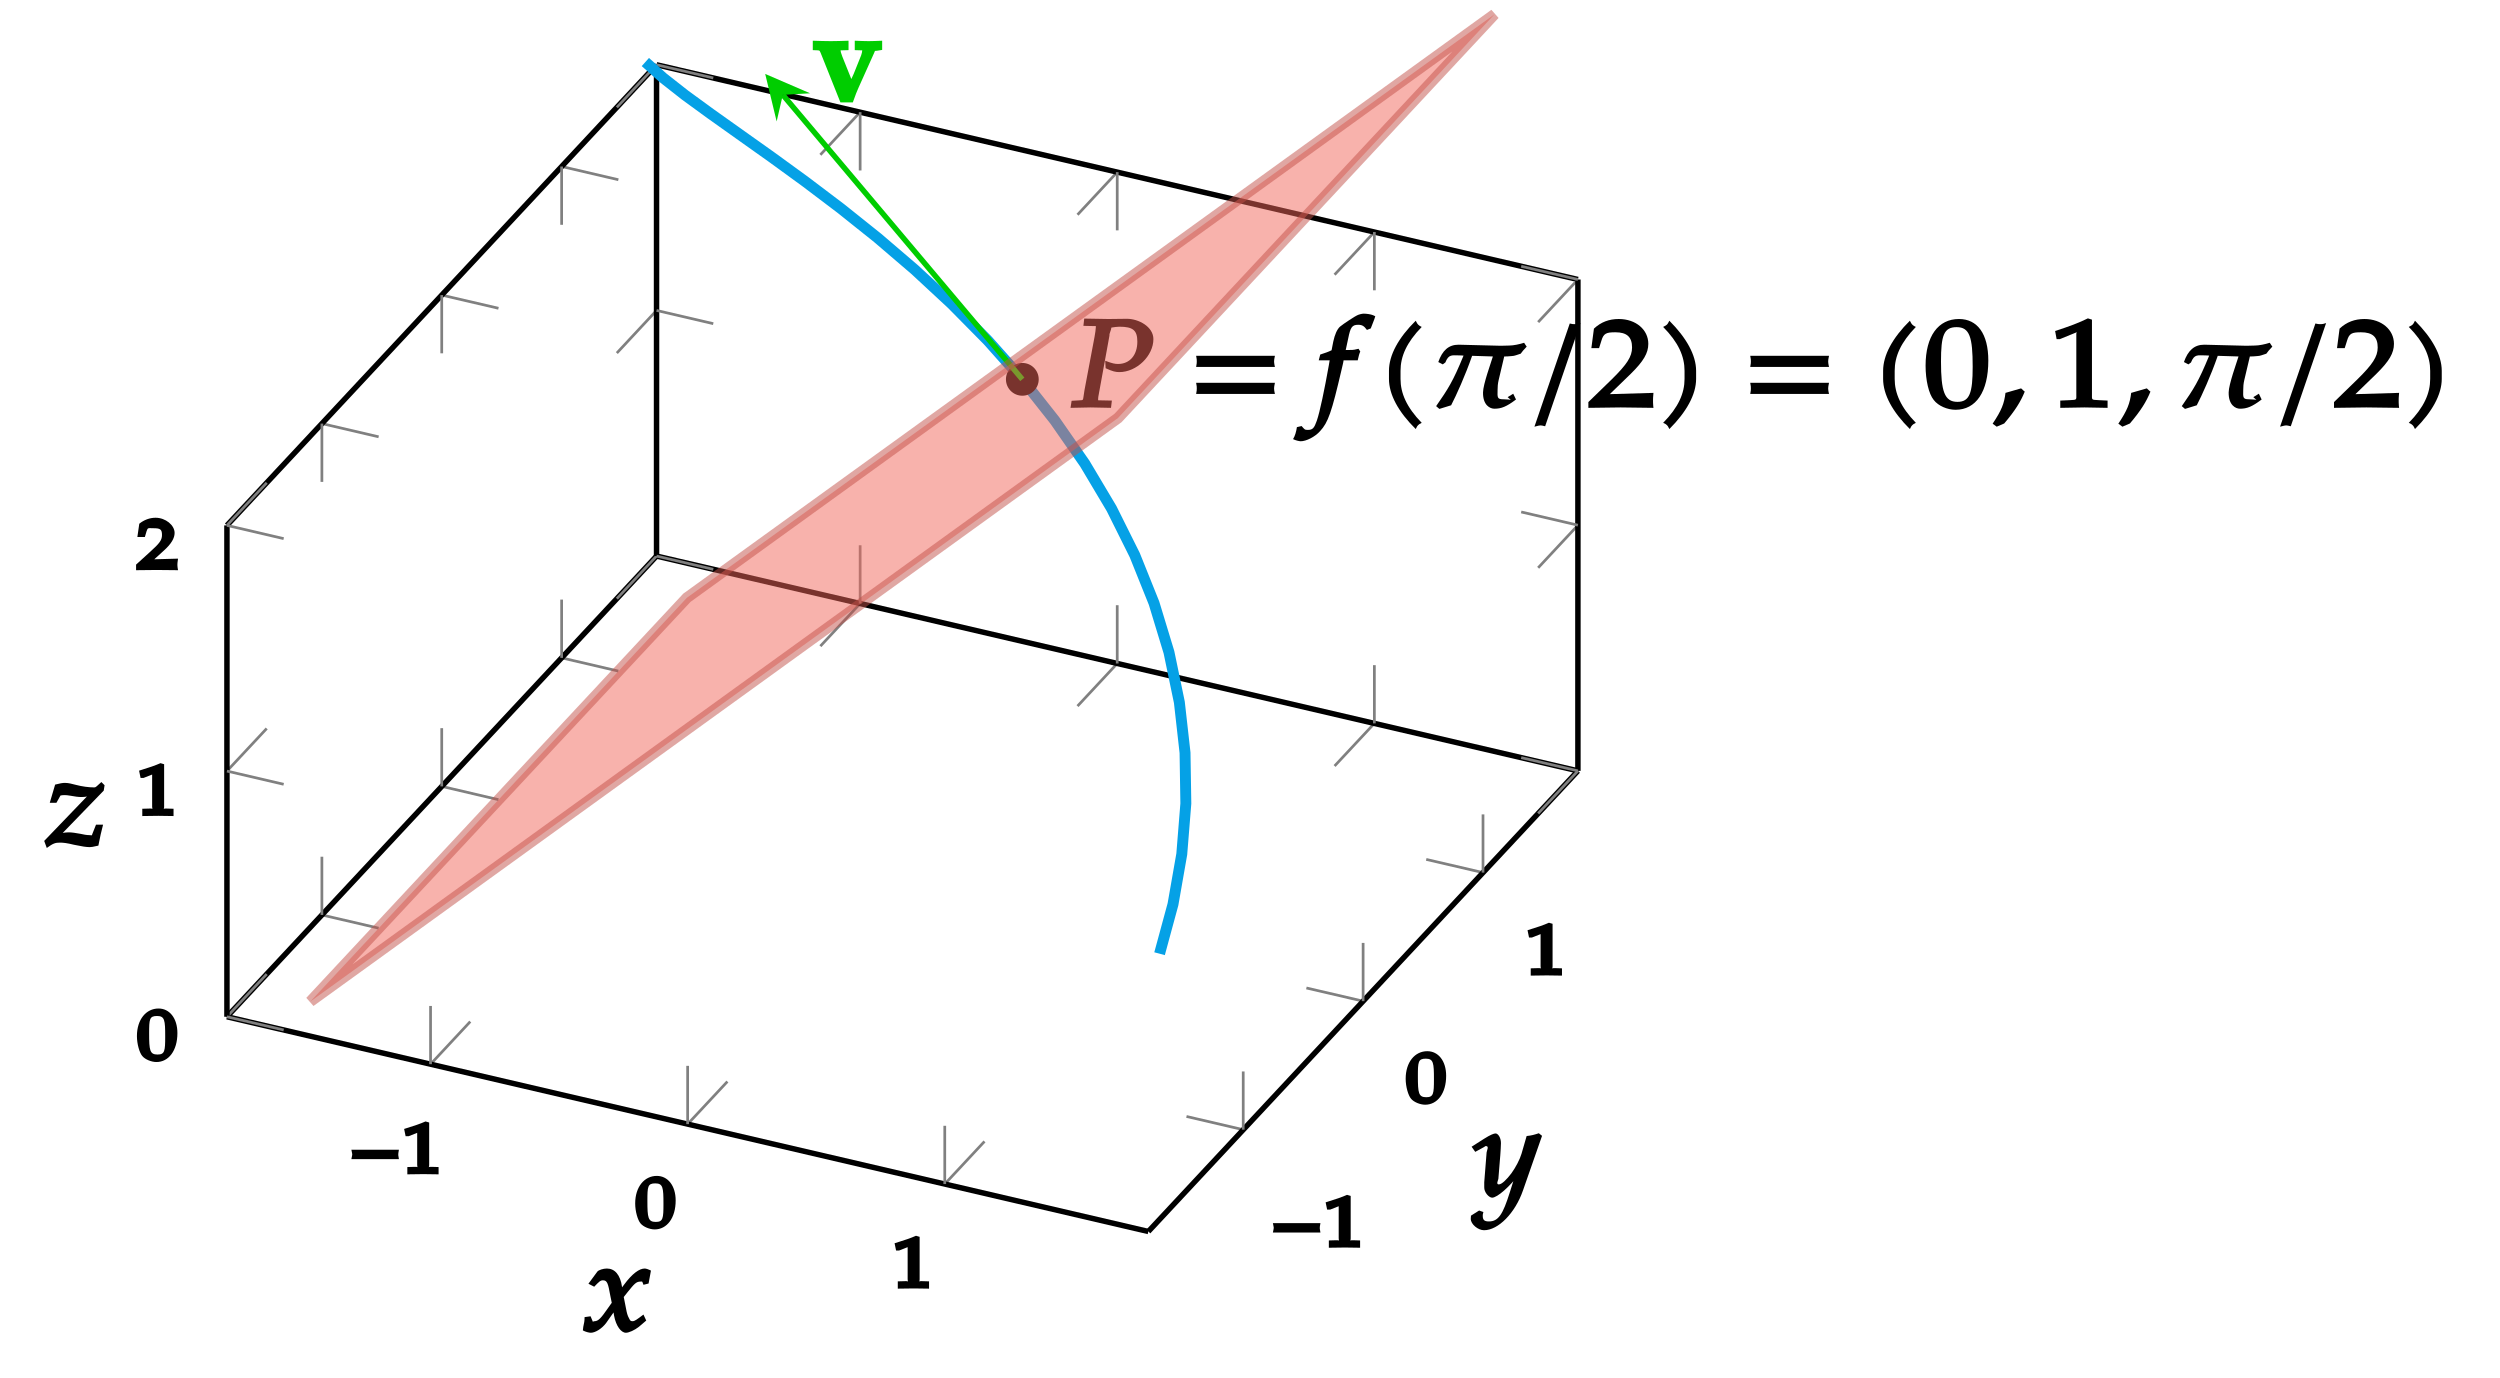 <?xml version="1.0" encoding="UTF-8"?>
<svg xmlns="http://www.w3.org/2000/svg" xmlns:xlink="http://www.w3.org/1999/xlink" width="182.45pt" height="100.59pt" viewBox="0 0 182.45 100.59" version="1.1">
<defs>
<g>
<symbol overflow="visible" id="glyph0-0">
<path style="stroke:none;" d=""/>
</symbol>
<symbol overflow="visible" id="glyph0-1">
<path style="stroke:none;" d="M 3.594 -1.281 C 3.578 -1.328 3.578 -1.391 3.578 -1.438 C 3.578 -1.484 3.578 -1.531 3.625 -1.781 L 0.156 -1.781 C 0.203 -1.531 0.219 -1.484 0.219 -1.438 C 0.219 -1.391 0.203 -1.328 0.156 -1.094 L 3.625 -1.094 Z M 3.594 -1.281 "/>
</symbol>
<symbol overflow="visible" id="glyph0-2">
<path style="stroke:none;" d="M 2.734 -0.172 L 2.734 -0.516 L 2.234 -0.531 C 1.906 -0.547 2.047 -0.406 2.047 -0.672 L 2.047 -3.766 L 1.781 -3.844 C 1.391 -3.672 0.984 -3.531 0.219 -3.297 L 0.328 -2.766 L 0.547 -2.766 L 1.297 -3.062 L 1.328 -3.062 C 1.359 -3.062 1.172 -3.203 1.172 -3.078 L 1.172 -0.672 C 1.172 -0.406 1.297 -0.547 0.984 -0.531 L 0.453 -0.516 L 0.453 0.016 L 1.625 0 L 2.734 0.016 Z M 2.734 -0.172 "/>
</symbol>
<symbol overflow="visible" id="glyph0-3">
<path style="stroke:none;" d="M 3.016 -2.016 C 3.016 -3.109 2.438 -3.812 1.641 -3.812 C 0.734 -3.812 0.062 -3.016 0.062 -1.797 C 0.062 -1.219 0.25 -0.578 0.453 -0.344 C 0.656 -0.094 1.125 0.094 1.484 0.094 C 2.375 0.094 3.016 -0.734 3.016 -2.016 Z M 2.125 -1.766 C 2.125 -0.703 2.094 -0.453 1.562 -0.453 C 1 -0.453 0.953 -0.766 0.953 -1.984 C 0.953 -3.031 0.969 -3.266 1.531 -3.266 C 2.094 -3.266 2.125 -2.953 2.125 -1.766 Z M 2.125 -1.766 "/>
</symbol>
<symbol overflow="visible" id="glyph0-4">
<path style="stroke:none;" d="M 3.031 -0.172 C 3.016 -0.281 3.016 -0.328 3.016 -0.406 C 3.016 -0.469 3.016 -0.516 3.062 -0.828 L 0.812 -0.766 L 0.953 -0.438 L 2.016 -1.406 C 2.578 -1.906 2.812 -2.328 2.812 -2.703 C 2.812 -3.266 2.156 -3.812 1.422 -3.812 C 1 -3.812 0.578 -3.656 0.234 -3.375 L 0.094 -2.406 L 0.641 -2.406 L 0.766 -2.828 C 0.859 -3.109 0.875 -3.047 1.266 -3.047 C 1.766 -3.047 1.891 -2.969 1.891 -2.547 C 1.891 -2.172 1.703 -1.938 1.047 -1.344 L 0 -0.391 L 0 0.016 L 1.5 0 L 3.062 0.016 Z M 3.031 -0.172 "/>
</symbol>
<symbol overflow="visible" id="glyph1-0">
<path style="stroke:none;" d=""/>
</symbol>
<symbol overflow="visible" id="glyph1-1">
<path style="stroke:none;" d="M 6.047 -4.984 C 6.047 -5.891 4.969 -6.469 4.109 -6.469 C 3.672 -6.469 3.219 -6.453 2.766 -6.453 L 1 -6.484 L 0.938 -5.953 L 1.656 -5.938 C 1.891 -5.922 1.844 -5.984 1.844 -5.828 C 1.844 -5.703 1.797 -5.422 1.75 -5.141 L 1.016 -1.25 C 0.875 -0.438 1 -0.547 0.625 -0.516 L 0.078 -0.484 L 0 0.031 L 1.469 0 L 2.953 0.031 L 3.016 -0.5 L 2.219 -0.516 C 1.969 -0.531 2.016 -0.469 2.016 -0.656 C 2.016 -0.734 2.031 -0.797 2.062 -0.969 L 2.859 -5.344 L 2.812 -5.234 C 2.812 -5.234 2.891 -5.531 2.953 -5.688 C 2.953 -5.734 2.984 -5.828 2.984 -5.828 C 3.219 -5.859 3.375 -5.891 3.562 -5.891 C 4.562 -5.891 4.875 -5.625 4.875 -4.797 C 4.875 -3.828 4.328 -3.172 3.469 -3.172 C 3.25 -3.172 3.062 -3.203 2.531 -3.406 L 2.562 -2.859 C 3.078 -2.625 3.281 -2.578 3.562 -2.578 C 4.828 -2.578 6.047 -3.766 6.047 -4.984 Z M 6.047 -4.984 "/>
</symbol>
<symbol overflow="visible" id="glyph1-2">
<path style="stroke:none;" d="M 6.25 -3.094 C 6.234 -3.188 6.219 -3.281 6.219 -3.359 C 6.219 -3.453 6.234 -3.547 6.281 -3.766 L 0.531 -3.766 C 0.578 -3.547 0.578 -3.453 0.578 -3.359 C 0.578 -3.281 0.578 -3.188 0.531 -2.953 L 6.281 -2.953 Z M 6.25 -1.125 C 6.234 -1.203 6.219 -1.297 6.219 -1.391 C 6.219 -1.484 6.234 -1.562 6.281 -1.797 L 0.531 -1.797 C 0.578 -1.562 0.578 -1.484 0.578 -1.391 C 0.578 -1.297 0.578 -1.203 0.531 -0.984 L 6.281 -0.984 Z M 6.25 -1.125 "/>
</symbol>
<symbol overflow="visible" id="glyph1-3">
<path style="stroke:none;" d="M 4.125 -6.734 C 3.969 -6.797 3.672 -6.844 3.438 -6.844 C 3.344 -6.844 3.062 -6.781 2.938 -6.703 C 2.875 -6.688 1.953 -6.094 1.719 -5.891 C 1.5 -5.688 1.344 -5.312 1.234 -4.812 L 1.109 -4.172 C 0.859 -4.047 0.656 -3.984 0.281 -3.859 L 0.172 -3.438 L 0.969 -3.438 L 0.906 -3.062 C 0.594 -1.312 0.25 0.344 0.031 0.969 C -0.156 1.5 -0.266 1.641 -0.625 1.641 C -0.859 1.641 -0.859 1.609 -1.078 1.359 L -1.422 1.438 C -1.469 1.766 -1.562 2.094 -1.703 2.312 C -1.531 2.406 -1.25 2.469 -1.141 2.469 C -0.75 2.469 -0.109 2.156 0.266 1.734 C 0.859 1.094 1.109 0.375 1.844 -2.781 C 1.891 -3 1.969 -3.281 1.984 -3.438 L 3.016 -3.438 C 3.078 -3.734 3.141 -3.953 3.203 -4.078 L 3.078 -4.281 L 2.938 -4.25 C 2.703 -4.188 2.594 -4.188 2.125 -4.188 L 2.141 -4.188 L 2.328 -5.062 C 2.484 -5.828 2.594 -6.031 3.047 -6.031 C 3.344 -6.031 3.484 -5.938 3.688 -5.656 L 3.969 -5.766 L 4.234 -6.453 L 4.297 -6.656 Z M 4.125 -6.734 "/>
</symbol>
<symbol overflow="visible" id="glyph1-4">
<path style="stroke:none;" d="M 3.188 -5.938 C 3.141 -5.969 3.094 -6 3.047 -6.047 C 3 -6.094 2.969 -6.141 2.875 -6.328 C 1.609 -5.078 0.922 -3.812 0.922 -2.672 L 0.922 -2.078 C 0.922 -0.938 1.609 0.328 2.875 1.578 C 2.969 1.375 3 1.344 3.047 1.297 C 3.094 1.25 3.141 1.203 3.312 1.125 C 2.203 -0.016 1.766 -1.047 1.766 -2.078 L 1.766 -2.672 C 1.766 -3.719 2.203 -4.734 3.312 -5.875 Z M 3.188 -5.938 "/>
</symbol>
<symbol overflow="visible" id="glyph1-5">
<path style="stroke:none;" d="M 7.094 -4.547 L 6.984 -4.719 C 6.641 -4.609 6.203 -4.516 5.891 -4.516 C 5.766 -4.516 5.516 -4.5 5.281 -4.5 L 2.203 -4.578 C 1.469 -4.578 1.016 -4.156 0.719 -3.312 L 1.047 -3.141 L 1.234 -3.281 C 1.484 -3.906 1.719 -3.797 2.281 -3.797 C 2.391 -3.797 2.578 -3.781 2.562 -3.781 C 1.781 -1.875 1.438 -1.359 0.562 -0.094 L 0.797 0.109 L 1.656 -0.156 C 2.031 -0.875 2.688 -2.328 3.188 -3.766 L 4.703 -3.719 C 4.578 -3.297 3.984 -1.672 3.984 -1.094 C 3.969 -0.156 4.5 0.094 4.812 0.094 C 5.312 0.094 5.688 -0.047 6.391 -0.578 L 6.188 -1 L 5.781 -0.75 L 6.016 -0.547 C 6.031 -0.562 5.641 -0.594 5.469 -0.594 C 5.016 -0.594 5.031 -0.719 5.047 -1.281 C 5.047 -1.5 5.062 -1.734 5.125 -2 L 5.531 -3.719 C 5.641 -3.719 5.859 -3.719 6.094 -3.75 C 6.266 -3.75 6.484 -3.844 6.734 -3.922 C 6.859 -4.109 6.906 -4.141 7.172 -4.438 Z M 7.094 -4.547 "/>
</symbol>
<symbol overflow="visible" id="glyph1-6">
<path style="stroke:none;" d="M 3.641 -6.094 C 3.562 -6.078 3.484 -6.078 3.406 -6.078 C 3.344 -6.078 3.25 -6.078 3.078 -6.125 L 0.5 1.406 C 0.797 1.328 0.875 1.312 0.938 1.312 C 1.016 1.312 1.094 1.328 1.281 1.375 L 3.859 -6.156 Z M 3.641 -6.094 "/>
</symbol>
<symbol overflow="visible" id="glyph1-7">
<path style="stroke:none;" d="M 4.812 -0.109 C 4.797 -0.297 4.797 -0.391 4.797 -0.516 C 4.797 -0.625 4.797 -0.719 4.828 -1.062 L 1.641 -0.969 L 3.172 -2.453 C 4.109 -3.375 4.453 -3.969 4.453 -4.641 C 4.453 -5.672 3.547 -6.453 2.297 -6.453 C 1.594 -6.453 1 -6.234 0.484 -5.75 L 0.297 -4.328 L 0.859 -4.328 L 1.031 -4.875 C 1.188 -5.406 1.391 -5.484 2.047 -5.484 C 2.891 -5.484 3.266 -5.141 3.266 -4.375 C 3.266 -3.703 2.891 -3.141 1.797 -2.062 L 0.078 -0.391 L 0.078 0.031 L 2.438 0 L 4.828 0.031 Z M 4.812 -0.109 "/>
</symbol>
<symbol overflow="visible" id="glyph1-8">
<path style="stroke:none;" d="M 2.875 -2.078 L 2.875 -2.672 C 2.875 -3.812 2.172 -5.078 0.922 -6.328 C 0.828 -6.141 0.797 -6.094 0.75 -6.047 C 0.703 -6 0.656 -5.969 0.469 -5.875 C 1.594 -4.734 2.031 -3.719 2.031 -2.672 L 2.031 -2.078 C 2.031 -1.047 1.594 -0.016 0.469 1.125 C 0.656 1.203 0.703 1.25 0.75 1.297 C 0.797 1.344 0.828 1.375 0.922 1.578 C 2.172 0.328 2.875 -0.938 2.875 -2.078 Z M 2.875 -2.078 "/>
</symbol>
<symbol overflow="visible" id="glyph1-9">
<path style="stroke:none;" d="M 4.797 -3.422 C 4.797 -5.375 4 -6.453 2.656 -6.453 C 1.141 -6.453 0.219 -5.203 0.219 -3.047 C 0.219 -1.984 0.453 -0.984 0.812 -0.547 C 1.141 -0.109 1.812 0.172 2.406 0.172 C 3.891 0.172 4.797 -1.125 4.797 -3.422 Z M 3.656 -2.969 C 3.656 -1.062 3.438 -0.406 2.547 -0.406 C 1.594 -0.406 1.344 -1.172 1.344 -3.359 C 1.344 -5.25 1.547 -5.859 2.484 -5.859 C 3.438 -5.859 3.656 -5.125 3.656 -2.969 Z M 3.656 -2.969 "/>
</symbol>
<symbol overflow="visible" id="glyph1-10">
<path style="stroke:none;" d="M 2.328 -1.203 L 2.125 -1.391 L 0.984 -1.062 C 0.891 -0.281 0.703 0.203 0.047 1.188 L 0.344 1.406 L 0.891 1.172 C 1.688 0.234 2.094 -0.422 2.391 -1.156 Z M 2.328 -1.203 "/>
</symbol>
<symbol overflow="visible" id="glyph1-11">
<path style="stroke:none;" d="M 4.328 -0.109 L 4.328 -0.5 L 3.672 -0.531 C 3.125 -0.562 3.188 -0.531 3.188 -1 L 3.188 -6.406 L 2.891 -6.5 C 2.266 -6.188 1.562 -5.922 0.5 -5.578 L 0.609 -4.984 L 0.844 -4.984 L 2.109 -5.5 L 2.141 -5.5 C 2.188 -5.5 2.047 -5.562 2.047 -5.344 L 2.047 -1 C 2.047 -0.531 2.109 -0.562 1.578 -0.531 L 0.875 -0.5 L 0.875 0.031 L 2.641 0 L 4.328 0.031 Z M 4.328 -0.109 "/>
</symbol>
<symbol overflow="visible" id="glyph1-12">
<path style="stroke:none;" d="M 4.938 -4.469 C 4.812 -4.531 4.625 -4.594 4.531 -4.594 C 4.141 -4.594 3.625 -4.234 3.016 -3.406 L 2.656 -2.922 L 2.938 -2.812 L 2.875 -3.25 C 2.75 -4.141 2.344 -4.594 1.766 -4.594 C 1.5 -4.594 1.172 -4.484 1.078 -4.375 L 0.422 -3.484 L 0.844 -3.266 C 1.203 -3.641 1.297 -3.734 1.484 -3.734 C 1.797 -3.734 1.859 -3.5 2.016 -2.625 L 2.125 -2.094 L 1.781 -1.609 C 1.359 -1 1.141 -0.75 0.875 -0.75 C 0.719 -0.75 0.766 -0.656 0.75 -0.703 L 0.578 -1.109 L 0.141 -1.047 C 0.141 -0.75 0.109 -0.625 0.047 -0.344 C 0.031 -0.234 0.031 -0.203 0.016 -0.078 C 0.203 0.031 0.484 0.094 0.594 0.094 C 0.922 0.094 1.406 -0.203 1.719 -0.625 L 2.453 -1.672 L 2.188 -1.766 L 2.297 -1.141 C 2.438 -0.391 2.812 0.094 3.156 0.094 C 3.375 0.094 3.797 -0.094 4.109 -0.344 L 4.641 -0.797 L 4.438 -1.234 C 3.922 -0.844 3.797 -0.75 3.641 -0.75 C 3.484 -0.75 3.469 -0.797 3.375 -0.984 C 3.281 -1.141 3.219 -1.375 3.172 -1.641 L 3 -2.516 L 3.297 -2.891 C 3.766 -3.469 3.906 -3.641 4.219 -3.641 C 4.375 -3.641 4.328 -3.703 4.438 -3.406 L 4.812 -3.5 L 4.984 -4.438 Z M 4.938 -4.469 "/>
</symbol>
<symbol overflow="visible" id="glyph1-13">
<path style="stroke:none;" d="M 4.984 -4.469 L 4.812 -4.609 C 4.484 -4.5 4.266 -4.438 3.922 -4.406 L 3.547 -3.109 C 3.422 -2.688 3.125 -2.125 2.812 -1.688 C 2.469 -1.234 2.109 -0.875 1.891 -0.875 C 1.672 -0.875 1.844 -1.172 1.859 -1.281 L 2 -3.016 C 2.016 -3.297 2.047 -3.641 2.047 -3.891 C 2.047 -4.297 1.828 -4.594 1.656 -4.594 C 1.531 -4.594 1.281 -4.5 0.812 -4.203 L -0.094 -3.625 L 0.172 -3.25 L 0.828 -3.609 C 0.875 -3.641 0.891 -3.672 0.953 -3.672 C 1.203 -3.672 1.016 -3.359 1 -3.203 L 0.828 -1.031 L 0.828 -0.672 C 0.812 -0.297 1.172 0.094 1.406 0.094 C 1.766 0.094 2.703 -0.703 3.438 -1.719 L 3.172 -1.812 L 2.688 -0.281 C 2.188 1.312 1.859 1.828 1.172 1.828 C 0.828 1.828 0.719 1.719 0.719 1.406 C 0.719 1.359 0.719 1.297 0.766 1.141 L 0.453 1.031 L -0.141 1.406 C -0.156 1.547 -0.156 1.594 -0.156 1.641 C -0.156 2.031 0.375 2.469 0.812 2.469 C 1.844 2.469 3.078 1.234 3.656 -0.438 L 5.047 -4.422 Z M 4.984 -4.469 "/>
</symbol>
<symbol overflow="visible" id="glyph1-14">
<path style="stroke:none;" d="M 4.266 -4.469 L 4.078 -4.656 L 3.734 -4.344 C 3.625 -4.266 3.656 -4.266 3.5 -4.266 C 3.172 -4.266 2.672 -4.328 2.203 -4.453 C 1.953 -4.516 1.688 -4.594 1.422 -4.594 C 1.25 -4.594 1.062 -4.562 0.703 -4.469 L 0.312 -3.141 L 0.797 -3.141 L 1.094 -3.672 C 1.172 -3.688 1.266 -3.703 1.391 -3.703 C 1.531 -3.703 1.625 -3.688 1.828 -3.656 C 2.156 -3.594 2.406 -3.562 2.625 -3.562 C 2.984 -3.562 3.203 -3.625 3.531 -3.781 L 3.422 -4.016 L -0.094 -0.359 L 0.094 0.156 C 0.562 -0.188 0.719 -0.234 1.062 -0.234 C 1.297 -0.234 1.578 -0.203 2.078 -0.078 C 2.672 0.047 2.984 0.094 3.234 0.094 C 3.359 0.094 3.438 0.078 3.859 -0.016 C 3.984 -0.688 4.062 -0.984 4.203 -1.547 L 3.688 -1.547 L 3.422 -0.875 C 3.359 -0.703 3.422 -0.781 3.203 -0.781 C 3 -0.781 2.766 -0.828 2.562 -0.875 C 2.234 -0.938 1.906 -0.984 1.719 -0.984 C 1.406 -0.984 1.141 -0.938 0.781 -0.797 L 0.891 -0.562 L 4.25 -4.031 L 4.312 -4.422 Z M 4.266 -4.469 "/>
</symbol>
<symbol overflow="visible" id="glyph2-0">
<path style="stroke:none;" d=""/>
</symbol>
<symbol overflow="visible" id="glyph2-1">
<path style="stroke:none;" d="M 5.016 -3.953 L 5.016 -4.469 C 4.594 -4.453 4.312 -4.438 4.031 -4.438 C 3.734 -4.438 3.438 -4.453 3.016 -4.469 L 3.016 -3.781 L 3.5 -3.766 C 3.625 -3.75 3.562 -3.859 3.562 -3.781 C 3.562 -3.672 3.531 -3.547 3.484 -3.406 L 2.938 -2.047 L 2.766 -1.672 L 2.109 -3.312 C 2.016 -3.547 1.984 -3.672 1.984 -3.781 C 1.984 -3.859 1.922 -3.75 2.047 -3.766 L 2.562 -3.781 L 2.562 -4.469 C 2.031 -4.453 1.656 -4.438 1.266 -4.438 C 0.875 -4.438 0.484 -4.453 -0.047 -4.469 L -0.047 -3.781 L 0.328 -3.766 C 0.469 -3.75 0.453 -3.766 0.609 -3.375 L 1.969 0.031 L 2.875 0.031 C 3.078 -0.547 3.172 -0.766 3.281 -1.016 L 4.438 -3.594 C 4.516 -3.797 4.469 -3.703 4.625 -3.734 L 5.016 -3.797 Z M 5.016 -3.953 "/>
</symbol>
</g>
</defs>
<g id="surface1">
<path style="fill:none;stroke-width:0.199;stroke-linecap:butt;stroke-linejoin:miter;stroke:rgb(50%,50%,50%);stroke-opacity:1;stroke-miterlimit:10;" d="M 3.785 -9.924 L 6.683 -6.815 M 22.547 -14.299 L 25.449 -11.19 M 41.312 -18.67 L 44.211 -15.561 M 35.136 23.693 L 32.234 20.584 M 53.898 19.318 L 51 16.209 M 72.664 14.947 L 69.761 11.838 " transform="matrix(1,0,0,-1,27.637,67.74)"/>
<path style="fill:none;stroke-width:0.199;stroke-linecap:butt;stroke-linejoin:miter;stroke:rgb(50%,50%,50%);stroke-opacity:1;stroke-miterlimit:10;" d="M -4.145 0.967 L -0.004 0.002 M 4.601 10.349 L 8.742 9.381 M 13.351 19.728 L 17.492 18.763 M 63.093 -14.705 L 58.953 -13.74 M 71.843 -5.326 L 67.703 -4.362 M 80.593 4.056 L 76.449 5.021 " transform="matrix(1,0,0,-1,27.637,67.74)"/>
<path style="fill:none;stroke-width:0.399;stroke-linecap:butt;stroke-linejoin:miter;stroke:rgb(0%,0%,0%);stroke-opacity:1;stroke-miterlimit:10;" d="M -11.075 -6.463 L 56.168 -22.135 " transform="matrix(1,0,0,-1,27.637,67.74)"/>
<path style="fill:none;stroke-width:0.399;stroke-linecap:butt;stroke-linejoin:miter;stroke:rgb(0%,0%,0%);stroke-opacity:1;stroke-miterlimit:10;" d="M 20.277 27.158 L 87.519 11.482 " transform="matrix(1,0,0,-1,27.637,67.74)"/>
<path style="fill:none;stroke-width:0.399;stroke-linecap:butt;stroke-linejoin:miter;stroke:rgb(0%,0%,0%);stroke-opacity:1;stroke-miterlimit:10;" d="M -11.075 -6.463 L 20.277 27.158 " transform="matrix(1,0,0,-1,27.637,67.74)"/>
<path style="fill:none;stroke-width:0.399;stroke-linecap:butt;stroke-linejoin:miter;stroke:rgb(0%,0%,0%);stroke-opacity:1;stroke-miterlimit:10;" d="M 56.168 -22.135 L 87.519 11.482 " transform="matrix(1,0,0,-1,27.637,67.74)"/>
<g style="fill:rgb(0%,0%,0%);fill-opacity:1;">
  <use xlink:href="#glyph0-1" x="25.488" y="85.687"/>
  <use xlink:href="#glyph0-2" x="29.274" y="85.687"/>
</g>
<g style="fill:rgb(0%,0%,0%);fill-opacity:1;">
  <use xlink:href="#glyph0-3" x="46.294" y="89.629"/>
</g>
<g style="fill:rgb(0%,0%,0%);fill-opacity:1;">
  <use xlink:href="#glyph0-2" x="65.068" y="94.03"/>
</g>
<g style="fill:rgb(0%,0%,0%);fill-opacity:1;">
  <use xlink:href="#glyph0-1" x="92.74" y="91.044"/>
  <use xlink:href="#glyph0-2" x="96.526" y="91.044"/>
</g>
<g style="fill:rgb(0%,0%,0%);fill-opacity:1;">
  <use xlink:href="#glyph0-3" x="102.524" y="80.528"/>
</g>
<g style="fill:rgb(0%,0%,0%);fill-opacity:1;">
  <use xlink:href="#glyph0-2" x="111.26" y="71.185"/>
</g>
<path style="fill:none;stroke-width:0.199;stroke-linecap:butt;stroke-linejoin:miter;stroke:rgb(50%,50%,50%);stroke-opacity:1;stroke-miterlimit:10;" d="M 35.136 59.553 L 32.234 56.443 M 53.898 55.178 L 51 52.068 M 72.664 50.806 L 69.761 47.693 " transform="matrix(1,0,0,-1,27.637,67.74)"/>
<path style="fill:none;stroke-width:0.199;stroke-linecap:butt;stroke-linejoin:miter;stroke:rgb(50%,50%,50%);stroke-opacity:1;stroke-miterlimit:10;" d="M -4.145 36.826 L -0.004 35.861 M 4.601 46.205 L 8.742 45.24 M 13.351 55.588 L 17.492 54.623 " transform="matrix(1,0,0,-1,27.637,67.74)"/>
<path style="fill:none;stroke-width:0.399;stroke-linecap:butt;stroke-linejoin:miter;stroke:rgb(0%,0%,0%);stroke-opacity:1;stroke-miterlimit:10;" d="M 20.277 63.013 L 87.519 47.342 " transform="matrix(1,0,0,-1,27.637,67.74)"/>
<path style="fill:none;stroke-width:0.399;stroke-linecap:butt;stroke-linejoin:miter;stroke:rgb(0%,0%,0%);stroke-opacity:1;stroke-miterlimit:10;" d="M -11.075 29.396 L 20.277 63.013 " transform="matrix(1,0,0,-1,27.637,67.74)"/>
<path style="fill:none;stroke-width:0.199;stroke-linecap:butt;stroke-linejoin:miter;stroke:rgb(50%,50%,50%);stroke-opacity:1;stroke-miterlimit:10;" d="M -4.145 0.967 L -4.145 5.217 M 4.601 10.349 L 4.601 14.599 M 13.351 19.728 L 13.351 23.982 M -4.145 36.826 L -4.145 32.572 M 4.601 46.205 L 4.601 41.955 M 13.351 55.588 L 13.351 51.334 " transform="matrix(1,0,0,-1,27.637,67.74)"/>
<path style="fill:none;stroke-width:0.199;stroke-linecap:butt;stroke-linejoin:miter;stroke:rgb(50%,50%,50%);stroke-opacity:1;stroke-miterlimit:10;" d="M -11.075 -6.463 L -8.172 -3.35 M -11.075 11.467 L -8.172 14.576 M -11.075 29.396 L -8.172 32.506 M 20.277 27.158 L 17.379 24.049 M 20.277 45.084 L 17.379 41.974 M 20.277 63.013 L 17.379 59.904 " transform="matrix(1,0,0,-1,27.637,67.74)"/>
<path style="fill:none;stroke-width:0.399;stroke-linecap:butt;stroke-linejoin:miter;stroke:rgb(0%,0%,0%);stroke-opacity:1;stroke-miterlimit:10;" d="M -11.075 -6.463 L -11.075 29.396 " transform="matrix(1,0,0,-1,27.637,67.74)"/>
<path style="fill:none;stroke-width:0.399;stroke-linecap:butt;stroke-linejoin:miter;stroke:rgb(0%,0%,0%);stroke-opacity:1;stroke-miterlimit:10;" d="M 20.277 27.158 L 20.277 63.013 " transform="matrix(1,0,0,-1,27.637,67.74)"/>
<g style="fill:rgb(0%,0%,0%);fill-opacity:1;">
  <use xlink:href="#glyph0-3" x="9.931" y="77.413"/>
</g>
<g style="fill:rgb(0%,0%,0%);fill-opacity:1;">
  <use xlink:href="#glyph0-2" x="9.931" y="59.539"/>
</g>
<g style="fill:rgb(0%,0%,0%);fill-opacity:1;">
  <use xlink:href="#glyph0-4" x="9.931" y="41.597"/>
</g>
<path style="fill:none;stroke-width:0.199;stroke-linecap:butt;stroke-linejoin:miter;stroke:rgb(50%,50%,50%);stroke-opacity:1;stroke-miterlimit:10;" d="M 63.093 -14.705 L 63.093 -10.455 M 71.843 -5.326 L 71.843 -1.073 M 80.593 4.056 L 80.593 8.306 " transform="matrix(1,0,0,-1,27.637,67.74)"/>
<path style="fill:none;stroke-width:0.199;stroke-linecap:butt;stroke-linejoin:miter;stroke:rgb(50%,50%,50%);stroke-opacity:1;stroke-miterlimit:10;" d="M 87.519 11.482 L 84.617 8.373 M 87.519 29.412 L 84.617 26.302 M 87.519 47.342 L 84.617 44.232 " transform="matrix(1,0,0,-1,27.637,67.74)"/>
<path style="fill:none;stroke-width:0.399;stroke-linecap:butt;stroke-linejoin:miter;stroke:rgb(0%,0%,0%);stroke-opacity:1;stroke-miterlimit:10;" d="M 87.519 11.482 L 87.519 47.342 " transform="matrix(1,0,0,-1,27.637,67.74)"/>
<path style="fill:none;stroke-width:0.199;stroke-linecap:butt;stroke-linejoin:miter;stroke:rgb(50%,50%,50%);stroke-opacity:1;stroke-miterlimit:10;" d="M 3.785 -9.924 L 3.785 -5.674 M 22.547 -14.299 L 22.547 -10.045 M 41.312 -18.67 L 41.312 -14.42 " transform="matrix(1,0,0,-1,27.637,67.74)"/>
<path style="fill:none;stroke-width:0.199;stroke-linecap:butt;stroke-linejoin:miter;stroke:rgb(50%,50%,50%);stroke-opacity:1;stroke-miterlimit:10;" d="M -11.075 -6.463 L -6.934 -7.428 M -11.075 11.467 L -6.934 10.502 M -11.075 29.396 L -6.934 28.431 " transform="matrix(1,0,0,-1,27.637,67.74)"/>
<path style="fill:none;stroke-width:0.199;stroke-linecap:butt;stroke-linejoin:miter;stroke:rgb(50%,50%,50%);stroke-opacity:1;stroke-miterlimit:10;" d="M 35.136 23.693 L 35.136 27.947 M 53.898 19.318 L 53.898 23.572 M 72.664 14.947 L 72.664 19.197 M 35.136 59.553 L 35.136 55.299 M 53.898 55.178 L 53.898 50.928 M 72.664 50.806 L 72.664 46.553 " transform="matrix(1,0,0,-1,27.637,67.74)"/>
<path style="fill:none;stroke-width:0.199;stroke-linecap:butt;stroke-linejoin:miter;stroke:rgb(50%,50%,50%);stroke-opacity:1;stroke-miterlimit:10;" d="M 20.277 27.158 L 24.418 26.189 M 20.277 45.084 L 24.418 44.119 M 20.277 63.013 L 24.418 62.049 M 87.519 11.482 L 83.379 12.447 M 87.519 29.412 L 83.379 30.377 M 87.519 47.342 L 83.379 48.306 " transform="matrix(1,0,0,-1,27.637,67.74)"/>
<path style="fill:none;stroke-width:0.797;stroke-linecap:butt;stroke-linejoin:miter;stroke:rgb(1.999%,63.1%,90.199%);stroke-opacity:1;stroke-miterlimit:10;" d="M 56.988 -1.862 L 57.968 1.748 L 58.609 5.408 L 58.906 9.099 L 58.847 12.803 L 58.433 16.486 L 57.675 20.135 L 56.586 23.72 L 55.179 27.224 L 53.484 30.627 L 51.531 33.908 L 49.343 37.056 L 46.972 40.056 L 44.449 42.892 L 41.816 45.56 L 39.125 48.056 L 36.418 50.373 L 33.742 52.513 L 31.14 54.482 L 28.664 56.283 L 26.347 57.928 L 24.238 59.428 L 22.363 60.795 L 20.761 62.053 L 19.461 63.213 " transform="matrix(1,0,0,-1,27.637,67.74)"/>
<path style=" stroke:none;fill-rule:nonzero;fill:rgb(0%,0%,0%);fill-opacity:1;" d="M 75.805 27.684 C 75.805 27.023 75.27 26.488 74.609 26.488 C 73.949 26.488 73.414 27.023 73.414 27.684 C 73.414 28.344 73.949 28.879 74.609 28.879 C 75.27 28.879 75.805 28.344 75.805 27.684 Z M 75.805 27.684 "/>
<g style="fill:rgb(0%,0%,0%);fill-opacity:1;">
  <use xlink:href="#glyph1-1" x="78.128" y="29.734"/>
</g>
<g style="fill:rgb(0%,0%,0%);fill-opacity:1;">
  <use xlink:href="#glyph1-2" x="86.763" y="29.734"/>
</g>
<g style="fill:rgb(0%,0%,0%);fill-opacity:1;">
  <use xlink:href="#glyph1-3" x="96.07" y="29.734"/>
</g>
<g style="fill:rgb(0%,0%,0%);fill-opacity:1;">
  <use xlink:href="#glyph1-4" x="100.445" y="29.734"/>
  <use xlink:href="#glyph1-5" x="104.247" y="29.734"/>
</g>
<g style="fill:rgb(0%,0%,0%);fill-opacity:1;">
  <use xlink:href="#glyph1-6" x="111.483" y="29.734"/>
  <use xlink:href="#glyph1-7" x="115.841" y="29.734"/>
  <use xlink:href="#glyph1-8" x="120.907" y="29.734"/>
</g>
<g style="fill:rgb(0%,0%,0%);fill-opacity:1;">
  <use xlink:href="#glyph1-2" x="127.201" y="29.734"/>
</g>
<g style="fill:rgb(0%,0%,0%);fill-opacity:1;">
  <use xlink:href="#glyph1-4" x="136.508" y="29.734"/>
  <use xlink:href="#glyph1-9" x="140.31" y="29.734"/>
  <use xlink:href="#glyph1-10" x="145.376" y="29.734"/>
</g>
<g style="fill:rgb(0%,0%,0%);fill-opacity:1;">
  <use xlink:href="#glyph1-11" x="149.483" y="29.734"/>
  <use xlink:href="#glyph1-10" x="154.549" y="29.734"/>
</g>
<g style="fill:rgb(0%,0%,0%);fill-opacity:1;">
  <use xlink:href="#glyph1-5" x="158.664" y="29.734"/>
</g>
<g style="fill:rgb(0%,0%,0%);fill-opacity:1;">
  <use xlink:href="#glyph1-6" x="165.9" y="29.734"/>
  <use xlink:href="#glyph1-7" x="170.258" y="29.734"/>
  <use xlink:href="#glyph1-8" x="175.324" y="29.734"/>
</g>
<path style="fill:none;stroke-width:0.399;stroke-linecap:butt;stroke-linejoin:miter;stroke:rgb(0%,80.399%,0%);stroke-opacity:1;stroke-miterlimit:10;" d="M 46.972 40.056 L 29.492 60.818 " transform="matrix(1,0,0,-1,27.637,67.74)"/>
<path style=" stroke:none;fill-rule:nonzero;fill:rgb(0%,80.399%,0%);fill-opacity:1;" d="M 55.844 5.395 L 56.68 8.863 L 57.129 6.922 L 59.121 6.809 "/>
<g style="fill:rgb(0%,80.391%,0%);fill-opacity:1;">
  <use xlink:href="#glyph2-1" x="59.364" y="7.44"/>
</g>
<path style="fill-rule:nonzero;fill:rgb(95.009%,39.847%,35.738%);fill-opacity:0.5;stroke-width:0.797;stroke-linecap:butt;stroke-linejoin:miter;stroke:rgb(76.006%,31.876%,28.592%);stroke-opacity:0.5;stroke-miterlimit:10;" d="M 22.492 24.115 L 81.437 66.701 L 53.953 37.232 L -4.992 -5.354 Z M 22.492 24.115 " transform="matrix(1,0,0,-1,27.637,67.74)"/>
<g style="fill:rgb(0%,0%,0%);fill-opacity:1;">
  <use xlink:href="#glyph1-12" x="42.521" y="97.171"/>
</g>
<g style="fill:rgb(0%,0%,0%);fill-opacity:1;">
  <use xlink:href="#glyph1-13" x="107.492" y="87.313"/>
</g>
<g style="fill:rgb(0%,0%,0%);fill-opacity:1;">
  <use xlink:href="#glyph1-14" x="3.32" y="61.729"/>
</g>
</g>
</svg>
